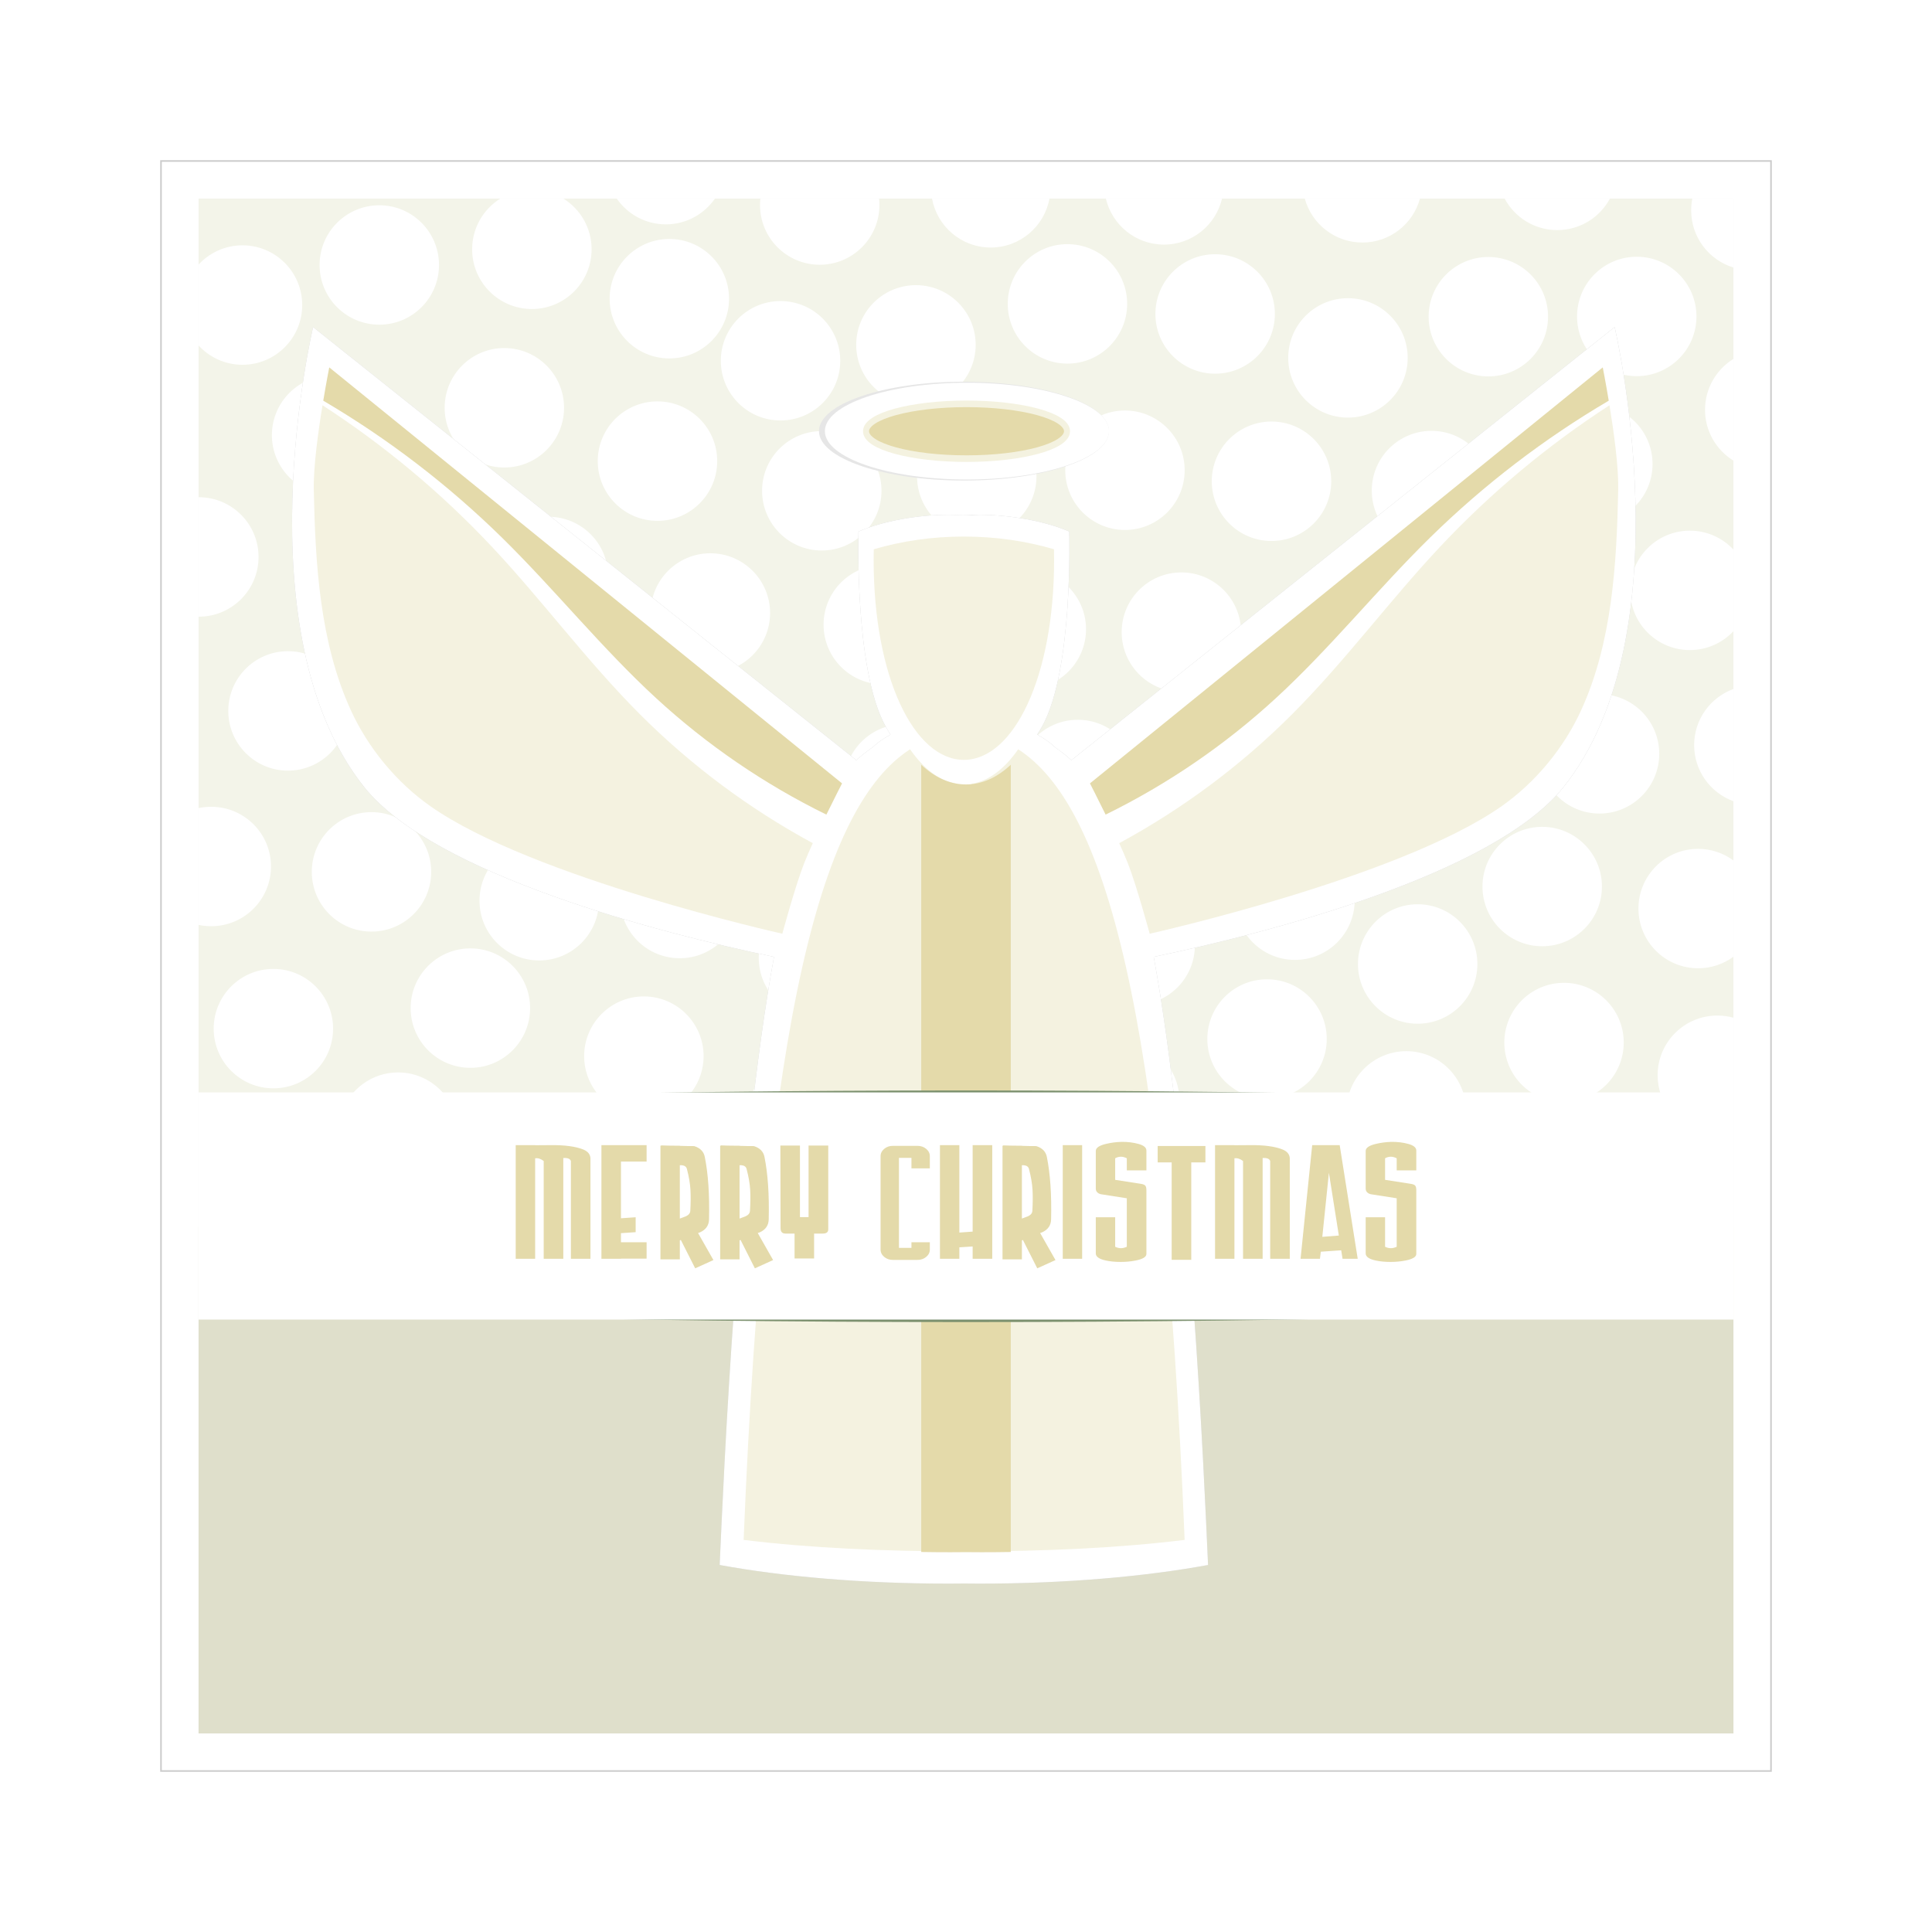 <svg:svg xmlns:dc="http://purl.org/dc/elements/1.1/" xmlns:ns1="http://sodipodi.sourceforge.net/DTD/sodipodi-0.dtd" xmlns:ns2="http://www.inkscape.org/namespaces/inkscape" xmlns:ns4="http://creativecommons.org/ns#" xmlns:rdf="http://www.w3.org/1999/02/22-rdf-syntax-ns#" xmlns:svg="http://www.w3.org/2000/svg" height="1198.801" id="svg2" version="1.1" viewBox="-74.401 -74.401 1198.801 1198.801" width="1198.801" ns1:docname="Simple Xmas Cards 3.svg" ns2:version="0.48.4 r9939">
  <svg:defs id="defs4">
    <svg:filter color-interpolation-filters="sRGB" id="filter3784" ns2:collect="always">
      <svg:feGaussianBlur id="feGaussianBlur3786" stdDeviation="1.61" ns2:collect="always" />
    </svg:filter>
    <svg:filter color-interpolation-filters="sRGB" id="filter3876" ns2:collect="always">
      <svg:feGaussianBlur id="feGaussianBlur3878" stdDeviation="2.582" ns2:collect="always" />
    </svg:filter>
    <svg:filter color-interpolation-filters="sRGB" id="filter3950" ns2:collect="always">
      <svg:feGaussianBlur id="feGaussianBlur3952" stdDeviation="3.241" ns2:collect="always" />
    </svg:filter>
    <svg:filter color-interpolation-filters="sRGB" height="1.757" id="filter4195" width="1.018" x="-0.009" y="-0.378" ns2:collect="always">
      <svg:feGaussianBlur id="feGaussianBlur4197" stdDeviation="2.543" ns2:collect="always" />
    </svg:filter>
    <svg:filter color-interpolation-filters="sRGB" height="1.757" id="filter4199" width="1.018" x="-0.009" y="-0.378" ns2:collect="always">
      <svg:feGaussianBlur id="feGaussianBlur4201" stdDeviation="2.543" ns2:collect="always" />
    </svg:filter>
    <svg:filter id="filter4775" ns2:collect="always">
      <svg:feGaussianBlur id="feGaussianBlur4777" stdDeviation="3.389" ns2:collect="always" />
    </svg:filter>
    <svg:filter id="filter5151" ns2:collect="always">
      <svg:feGaussianBlur id="feGaussianBlur5153" stdDeviation="3.935" ns2:collect="always" />
    </svg:filter>
    <svg:filter id="filter5212" ns2:collect="always">
      <svg:feGaussianBlur id="feGaussianBlur5214" stdDeviation="2.968" ns2:collect="always" />
    </svg:filter>
    <svg:filter id="filter5502" ns2:collect="always">
      <svg:feGaussianBlur id="feGaussianBlur5504" stdDeviation="3.054" ns2:collect="always" />
    </svg:filter>
    <svg:filter id="filter5712" ns2:collect="always">
      <svg:feGaussianBlur id="feGaussianBlur5714" stdDeviation="2.788" ns2:collect="always" />
    </svg:filter>
    <svg:filter id="filter5906" ns2:collect="always">
      <svg:feGaussianBlur id="feGaussianBlur5908" stdDeviation="3.683" ns2:collect="always" />
    </svg:filter>
    <svg:filter id="filter5949" ns2:collect="always">
      <svg:feGaussianBlur id="feGaussianBlur5951" stdDeviation="1.111" ns2:collect="always" />
    </svg:filter>
    <svg:filter id="filter6319" ns2:collect="always">
      <svg:feGaussianBlur id="feGaussianBlur6321" stdDeviation="3.227" ns2:collect="always" />
    </svg:filter>
    <svg:filter id="filter6932" ns2:collect="always">
      <svg:feGaussianBlur id="feGaussianBlur6934" stdDeviation="2.952" ns2:collect="always" />
    </svg:filter>
    <svg:filter id="filter7008" ns2:collect="always">
      <svg:feGaussianBlur id="feGaussianBlur7010" stdDeviation="1.193" ns2:collect="always" />
    </svg:filter>
  </svg:defs>
  <ns1:namedview bordercolor="#666666" borderopacity="1.0" id="base" pagecolor="#ffffff" showgrid="false" showguides="true" ns2:current-layer="layer1" ns2:cx="1441.8228" ns2:cy="501.91577" ns2:document-units="px" ns2:guide-bbox="true" ns2:pageopacity="0.0" ns2:pageshadow="2" ns2:showpageshadow="false" ns2:window-height="1017" ns2:window-maximized="1" ns2:window-width="1920" ns2:window-x="-8" ns2:window-y="-8" ns2:zoom="0.21142616" />
  <svg:g id="layer1" transform="translate(0,-2.362)" ns2:groupmode="layer" ns2:label="Layer 1">
    <svg:g id="g4333" transform="translate(-2153.708,-9.94e-5)">
      <svg:path d="m 2179.207,27.862 999.001,0 0,999.001 -999.001,0 z" id="path4335" style="fill:#ffffff;fill-opacity:1;stroke:#cccccc;stroke-width:0.999" ns2:connector-curvature="0" />
      <svg:path d="m 2202.517,51.172 952.381,0 0,952.381 -952.381,0 z" id="path4337" style="fill:#f3f4e9;fill-opacity:1;stroke:none" ns2:connector-curvature="0" />
      <svg:path d="m 2202.517,688.846 952.381,0 0,314.707 -952.381,0 z" id="path4339" style="fill:#dfdfcb;fill-opacity:1;stroke:none" ns2:connector-curvature="0" />
      <svg:path d="m 2389.77,51.175 c -10.502,6.541 -17.5,18.185 -17.5,31.469 0,20.464 16.598,37.062 37.062,37.062 20.464,0 37.062,-16.598 37.062,-37.062 0,-13.284 -6.997,-24.928 -17.5,-31.469 l -39.125,0 z m 72.219,0 c 6.688,9.66 17.83,16 30.469,16 12.639,0 23.781,-6.34 30.469,-16 l -60.938,0 z m 89.125,0 c -0.142,1.317 -0.219,2.645 -0.219,4 0,20.464 16.567,37.062 37.031,37.062 20.464,0 37.062,-16.598 37.062,-37.062 0,-1.355 -0.077,-2.683 -0.219,-4 l -73.656,0 z m 106.5,0 c 3.148,17.273 18.256,30.375 36.438,30.375 18.183,0 33.291,-13.101 36.437,-30.375 l -72.875,0 z m 107.875,0 c 3.846,16.361 18.528,28.562 36.063,28.562 17.535,0 32.185,-12.201 36.031,-28.562 l -72.094,0 z m 123.438,0 c 4.287,15.724 18.667,27.281 35.75,27.281 17.083,0 31.432,-11.557 35.719,-27.281 l -71.469,0 z m 124,0 c 6.244,11.651 18.513,19.562 32.656,19.562 14.144,0 26.444,-7.911 32.688,-19.562 l -65.344,0 z m 116.469,0 c -0.476,2.37 -0.719,4.834 -0.719,7.344 0,16.693 11.043,30.802 26.219,35.438 l 0,-42.781 -25.5,0 z m -814.719,4.156 c -20.465,0 -37.063,16.598 -37.063,37.062 0,20.464 16.598,37.031 37.063,37.031 20.464,0 37.031,-16.567 37.031,-37.031 0,-20.464 -16.567,-37.062 -37.031,-37.062 z m 179.969,20.906 c -20.464,0 -37.062,16.598 -37.062,37.062 0,20.464 16.598,37.062 37.062,37.062 20.464,0 37.031,-16.598 37.031,-37.062 0,-20.464 -16.567,-37.062 -37.031,-37.062 z m 247,3.219 c -20.465,0 -37.031,16.598 -37.031,37.062 0,20.464 16.567,37.062 37.031,37.062 20.464,0 37.062,-16.598 37.062,-37.062 0,-20.464 -16.598,-37.062 -37.062,-37.062 z m -511.875,0.719 c -10.781,0 -20.479,4.619 -27.25,11.969 l 0,50.187 c 6.771,7.35 16.469,11.969 27.25,11.969 20.464,0 37.062,-16.598 37.062,-37.062 0,-20.464 -16.598,-37.062 -37.062,-37.062 z m 603.531,5.531 c -20.465,0 -37.063,16.598 -37.063,37.062 0,20.464 16.598,37.062 37.063,37.062 20.464,0 37.062,-16.598 37.062,-37.062 0,-20.464 -16.598,-37.062 -37.062,-37.062 z m 261.594,1.562 c -20.464,0 -37.031,16.598 -37.031,37.062 0,20.464 16.567,37.031 37.031,37.031 20.464,0 37.062,-16.567 37.062,-37.031 0,-20.464 -16.598,-37.062 -37.062,-37.062 z m -92.062,0.156 c -20.464,0 -37.062,16.567 -37.062,37.031 0,20.464 16.598,37.062 37.062,37.062 20.464,0 37.031,-16.598 37.031,-37.062 0,-20.464 -16.567,-37.031 -37.031,-37.031 z m -355.188,17.469 c -20.464,0 -37.062,16.567 -37.062,37.031 0,20.464 16.598,37.062 37.062,37.062 20.464,0 37.062,-16.598 37.062,-37.062 0,-20.464 -16.598,-37.031 -37.062,-37.031 z m 268.062,8.094 c -20.464,0 -37.062,16.567 -37.062,37.031 0,20.464 16.598,37.062 37.062,37.062 20.464,0 37.062,-16.598 37.062,-37.062 0,-20.464 -16.598,-37.031 -37.062,-37.031 z m -352.094,1.781 c -20.464,0 -37.031,16.598 -37.031,37.062 0,20.464 16.567,37.031 37.031,37.031 20.465,0 37.063,-16.567 37.063,-37.031 0,-20.464 -16.598,-37.062 -37.063,-37.062 z m -171.375,29.156 c -20.464,0 -37.031,16.598 -37.031,37.062 0,20.464 16.567,37.062 37.031,37.062 20.465,1e-5 37.063,-16.598 37.063,-37.062 0,-20.464 -16.598,-37.062 -37.063,-37.062 z m 762.656,6.75 c -10.574,6.526 -17.625,18.224 -17.625,31.562 0,13.338 7.051,25.006 17.625,31.531 l 0,-63.094 z m -869.812,10.219 c -20.464,0 -37.062,16.598 -37.062,37.062 0,20.464 16.598,37.031 37.062,37.031 20.464,1e-5 37.062,-16.567 37.062,-37.031 0,-20.464 -16.598,-37.062 -37.062,-37.062 z m 202.188,16.125 c -20.464,0 -37.062,16.598 -37.062,37.062 0,20.464 16.598,37.062 37.062,37.062 20.464,0 37.062,-16.598 37.062,-37.062 0,-20.464 -16.598,-37.062 -37.062,-37.062 z m 580.375,1.812 c -20.464,0 -37.062,16.598 -37.062,37.062 0,20.464 16.598,37.062 37.062,37.062 20.464,0 37.062,-16.598 37.062,-37.062 0,-20.464 -16.598,-37.062 -37.062,-37.062 z m -290.312,3.844 c -20.464,0 -37.031,16.598 -37.031,37.062 0,20.464 16.567,37.062 37.031,37.062 20.464,0 37.062,-16.598 37.062,-37.062 0,-20.464 -16.598,-37.062 -37.062,-37.062 z m -91.969,3.812 c -20.464,0 -37.031,16.598 -37.031,37.062 0,20.464 16.567,37.062 37.031,37.062 20.465,0 37.063,-16.598 37.063,-37.062 0,-20.464 -16.598,-37.062 -37.063,-37.062 z m 182.906,3.031 c -20.464,0 -37.062,16.598 -37.062,37.062 0,20.464 16.598,37.062 37.062,37.062 20.464,0 37.062,-16.598 37.062,-37.062 0,-20.464 -16.598,-37.062 -37.062,-37.062 z m 99.281,5.781 c -20.465,0 -37.063,16.598 -37.063,37.062 0,20.464 16.598,37.031 37.063,37.031 20.464,0 37.062,-16.567 37.062,-37.031 0,-20.464 -16.598,-37.062 -37.062,-37.062 z m -378.344,0.156 c -20.464,0 -37.031,16.567 -37.031,37.031 0,20.464 16.567,37.062 37.031,37.062 20.464,0 37.062,-16.598 37.062,-37.062 0,-20.464 -16.598,-37.031 -37.062,-37.031 z m -386.688,41.031 0,74.125 c 0.05,2.1e-4 0.106,0 0.156,0 20.464,0 37.062,-16.598 37.062,-37.062 0,-20.464 -16.598,-37.062 -37.062,-37.062 -0.05,0 -0.106,-2.1e-4 -0.156,0 z m 117.875,7.75 c -20.464,0 -37.031,16.567 -37.031,37.031 0,20.464 16.567,37.062 37.031,37.062 20.464,0 37.062,-16.598 37.062,-37.062 0,-20.464 -16.598,-37.031 -37.062,-37.031 z m 99.219,4.375 c -20.464,0 -37.062,16.567 -37.062,37.031 0,20.464 16.598,37.062 37.062,37.062 20.465,0 37.031,-16.598 37.031,-37.062 0,-20.464 -16.567,-37.031 -37.031,-37.031 z m 708.25,8.625 c -20.464,0 -37.031,16.598 -37.031,37.062 0,20.464 16.567,37.031 37.031,37.031 10.661,0 20.271,-4.512 27.031,-11.719 l 0,-50.656 c -6.76,-7.207 -16.37,-11.719 -27.031,-11.719 z m -607.781,14.031 c -20.464,0 -37.062,16.598 -37.062,37.062 0,20.464 16.598,37.062 37.062,37.062 20.464,0 37.062,-16.598 37.062,-37.062 0,-20.464 -16.598,-37.062 -37.062,-37.062 z m 107.281,7.25 c -20.464,0 -37.031,16.598 -37.031,37.062 0,20.464 16.567,37.031 37.031,37.031 20.465,0 37.063,-16.567 37.063,-37.031 0,-20.464 -16.598,-37.062 -37.063,-37.062 z m 88.75,2.812 c -20.464,0 -37.031,16.598 -37.031,37.062 0,20.464 16.567,37.062 37.031,37.062 20.465,0 37.063,-16.598 37.063,-37.062 0,-20.464 -16.598,-37.062 -37.063,-37.062 z m 300.25,0.281 c -20.465,0 -37.062,16.598 -37.062,37.062 0,20.464 16.598,37.031 37.062,37.031 20.464,0 37.063,-16.567 37.063,-37.031 0,-20.464 -16.598,-37.062 -37.063,-37.062 z m -204.031,1.531 c -20.464,0 -37.031,16.598 -37.031,37.062 0,20.464 16.567,37.062 37.031,37.062 20.464,0 37.062,-16.598 37.062,-37.062 0,-20.464 -16.598,-37.062 -37.062,-37.062 z m 100.188,8.625 c -20.464,0 -37.062,16.567 -37.062,37.031 0,20.464 16.598,37.094 37.062,37.094 20.464,0 37.062,-16.629 37.062,-37.094 0,-20.464 -16.598,-37.031 -37.062,-37.031 z m -654.531,40.25 c -20.464,0 -37.031,16.598 -37.031,37.062 0,20.464 16.567,37.062 37.031,37.062 20.465,0 37.063,-16.598 37.063,-37.062 0,-20.464 -16.598,-37.062 -37.063,-37.062 z m 101.25,14.281 c -20.464,0 -37.031,16.598 -37.031,37.062 0,20.464 16.567,37.062 37.031,37.062 20.465,0 37.063,-16.598 37.063,-37.062 0,-20.464 -16.598,-37.062 -37.063,-37.062 z m 99.094,5.188 c -20.464,0 -37.062,16.598 -37.062,37.062 0,20.464 16.598,37.062 37.062,37.062 20.464,0 37.031,-16.598 37.031,-37.062 0,-20.464 -16.567,-37.062 -37.031,-37.062 z m 696.562,4 c -14.22,5.178 -24.375,18.802 -24.375,34.812 0,16.011 10.155,29.635 24.375,34.812 l 0,-69.625 z m -83.094,3.188 c -20.465,0 -37.063,16.567 -37.063,37.031 0,20.464 16.598,37.062 37.063,37.062 20.464,0 37.062,-16.598 37.062,-37.062 0,-20.464 -16.598,-37.031 -37.062,-37.031 z m -231,12.75 c -20.465,0 -37.063,16.598 -37.063,37.062 0,20.464 16.598,37.062 37.063,37.062 20.464,0 37.062,-16.598 37.062,-37.062 0,-20.464 -16.598,-37.062 -37.062,-37.062 z m -285.438,1.531 c -20.464,0 -37.031,16.567 -37.031,37.031 0,20.464 16.567,37.062 37.031,37.062 20.465,0 37.063,-16.598 37.063,-37.062 0,-20.464 -16.598,-37.031 -37.063,-37.031 z m 192.719,1.625 c -20.464,0 -37.062,16.598 -37.062,37.062 0,20.464 16.598,37.062 37.062,37.062 20.464,0 37.062,-16.598 37.062,-37.062 0,-20.464 -16.598,-37.062 -37.062,-37.062 z m -107.938,2.688 c -20.464,0 -37.062,16.598 -37.062,37.062 0,20.464 16.598,37.031 37.062,37.031 20.464,0 37.094,-16.567 37.094,-37.031 0,-20.464 -16.629,-37.062 -37.094,-37.062 z m 315.719,4.781 c -20.464,0 -37.062,16.598 -37.062,37.062 0,20.464 16.598,37.062 37.062,37.062 20.465,0 37.031,-16.598 37.031,-37.062 0,-20.464 -16.567,-37.062 -37.031,-37.062 z m -745.469,46.531 c -2.707,0 -5.333,0.262 -7.875,0.812 l 0,72.469 c 2.542,0.551 5.168,0.812 7.875,0.812 20.464,0 37.062,-16.598 37.062,-37.062 0,-20.464 -16.598,-37.031 -37.062,-37.031 z m 99.406,3.312 c -20.465,0 -37.031,16.598 -37.031,37.062 0,20.464 16.567,37.062 37.031,37.062 20.464,0 37.062,-16.598 37.062,-37.062 0,-20.464 -16.598,-37.062 -37.062,-37.062 z m 726.437,9.125 c -20.464,0 -37.062,16.598 -37.062,37.062 0,20.464 16.598,37.031 37.062,37.031 20.465,0 37.063,-16.567 37.063,-37.031 0,-20.464 -16.598,-37.062 -37.063,-37.062 z m -535.156,7.438 c -20.464,0 -37.031,16.598 -37.031,37.062 0,20.464 16.567,37.031 37.031,37.031 20.464,0 37.062,-16.567 37.062,-37.031 0,-20.464 -16.598,-37.062 -37.062,-37.062 z m 381.781,1 c -20.464,0 -37.062,16.598 -37.062,37.062 0,20.464 16.598,37.062 37.062,37.062 20.465,0 37.031,-16.598 37.031,-37.062 0,-20.464 -16.567,-37.062 -37.031,-37.062 z m -468.969,0.375 c -20.464,0 -37.062,16.567 -37.062,37.031 0,20.464 16.598,37.062 37.062,37.062 20.464,0 37.062,-16.598 37.062,-37.062 0,-20.464 -16.598,-37.031 -37.062,-37.031 z m 719.094,4.844 c -20.464,0 -37.031,16.598 -37.031,37.062 0,20.464 16.567,37.031 37.031,37.031 8.198,0 15.77,-2.649 21.906,-7.156 l 0,-59.75 c -6.137,-4.507 -13.709,-7.188 -21.906,-7.188 z m -445.719,0.062 c -20.464,0 -37.031,16.598 -37.031,37.062 0,20.464 16.567,37.031 37.031,37.031 20.464,0 37.062,-16.567 37.062,-37.031 0,-20.464 -16.598,-37.062 -37.062,-37.062 z m 96.406,22.719 c -20.465,0 -37.063,16.567 -37.063,37.031 0,20.464 16.598,37.062 37.063,37.062 20.464,0 37.062,-16.598 37.062,-37.062 0,-20.464 -16.598,-37.031 -37.062,-37.031 z m -196.5,7.812 c -20.465,0 -37.063,16.598 -37.063,37.062 0,20.464 16.598,37.031 37.063,37.031 20.464,0 37.031,-16.567 37.031,-37.031 0,-20.464 -16.567,-37.062 -37.031,-37.062 z m 371.812,3.781 c -20.464,0 -37.062,16.629 -37.062,37.094 0,20.464 16.598,37.031 37.062,37.031 20.465,0 37.031,-16.567 37.031,-37.031 0,-20.464 -16.567,-37.094 -37.031,-37.094 z m -587.812,27.375 c -20.465,0 -37.063,16.598 -37.063,37.062 0,20.464 16.598,37.062 37.063,37.062 20.464,0 37.062,-16.598 37.062,-37.062 0,-20.464 -16.598,-37.062 -37.062,-37.062 z m -122.219,12.75 c -20.464,0 -37.062,16.598 -37.062,37.062 0,20.464 16.598,37.031 37.062,37.031 20.464,0 37.031,-16.567 37.031,-37.031 0,-20.464 -16.567,-37.062 -37.031,-37.062 z m 616.531,6.438 c -20.464,0 -37.031,16.567 -37.031,37.031 0,20.464 16.567,37.094 37.031,37.094 20.465,0 37.063,-16.629 37.063,-37.094 0,-20.464 -16.598,-37.031 -37.063,-37.031 z m 184.281,2.188 c -20.464,0 -37.031,16.598 -37.031,37.062 0,20.464 16.567,37.031 37.031,37.031 20.464,0 37.062,-16.567 37.062,-37.031 0,-20.464 -16.598,-37.062 -37.062,-37.062 z m -364.406,6.281 c -20.464,0 -37.031,16.598 -37.031,37.062 0,20.464 16.567,37.031 37.031,37.031 20.465,0 37.063,-16.567 37.063,-37.031 0,-20.464 -16.598,-37.062 -37.063,-37.062 z m -206.531,2.156 c -20.464,0 -37.062,16.598 -37.062,37.062 0,16.406 10.695,30.314 25.469,35.188 l 23.188,0 c 14.774,-4.874 25.469,-18.781 25.469,-35.188 0,-20.464 -16.598,-37.062 -37.062,-37.062 z m 666.062,11.875 c -20.464,0 -37.031,16.567 -37.031,37.031 0,8.846 3.077,16.973 8.25,23.344 l 38.781,0 0,-59.031 c -3.183,-0.891 -6.532,-1.344 -10,-1.344 z m -370.781,15.688 c -20.464,0 -37.094,16.598 -37.094,37.062 0,2.611 0.267,5.167 0.781,7.625 l 72.562,0 c 0.514,-2.458 0.781,-5.014 0.781,-7.625 0,-20.464 -16.567,-37.062 -37.031,-37.062 z m -192.156,5.75 c -20.464,0 -37.062,16.598 -37.062,37.062 0,0.63 0.032,1.253 0.062,1.875 l 74,0 c 0.031,-0.622 0.062,-1.245 0.062,-1.875 0,-20.464 -16.598,-37.062 -37.062,-37.062 z m 370,0.656 c -20.464,0 -37.094,16.598 -37.094,37.062 0,0.41 0.018,0.812 0.031,1.219 l 74.094,0 c 0.013,-0.406 0.031,-0.809 0.031,-1.219 0,-20.464 -16.598,-37.062 -37.062,-37.062 z m -625.625,13.188 c -16.275,0 -30.084,10.505 -35.062,25.094 l 70.125,0 c -4.978,-14.589 -18.788,-25.094 -35.062,-25.094 z" id="path4341" style="fill:#ffffff;fill-opacity:1;fill-rule:nonzero;stroke:none" ns2:connector-curvature="0" />
      <svg:g id="g4343">
        <svg:g id="g4345" transform="translate(10.114,0)">
          <svg:g id="g4347" transform="matrix(1.149,0,0,1.043,-398.943,-48.328)">
            <svg:path d="m 2317.16,171.862 c 0,0 -39.122,181.965 27.825,273.969 37.975,51.74 158.142,86.238 221.08,100.688 -19.988,119.991 -27.193,309.238 -29.342,361.781 33.997,6.884 76.909,11.094 123.557,11.094 2.784,0 5.558,-0.033 8.314,-0.062 2.756,0.03 5.53,0.062 8.314,0.062 46.648,0 89.561,-4.21 123.557,-11.094 -2.148,-52.544 -9.354,-241.79 -29.342,-361.781 62.938,-14.449 183.104,-48.947 221.08,-100.688 66.947,-92.004 27.825,-273.969 27.825,-273.969 l -293.357,257.656 c -2.827,-2.801 -5.746,-5.357 -8.739,-7.625 -2.75,-2.852 -6.03,-5.42 -9.74,-7.594 0.968,-1.668 1.898,-3.344 2.731,-5 16.851,-33.518 14.565,-115.812 14.565,-115.812 -12.979,-6.208 -32.1,-9.969 -48.519,-9.969 -2.727,0 -5.538,0.111 -8.375,0.312 -2.837,-0.201 -5.648,-0.312 -8.375,-0.312 -16.419,0 -35.54,3.761 -48.519,9.969 0,0 -2.286,82.295 14.565,115.812 0.833,1.656 1.763,3.332 2.731,5 -3.71,2.174 -6.99,4.742 -9.74,7.594 -2.993,2.268 -5.912,4.824 -8.739,7.625 L 2317.16,171.862 z" id="path4349" style="fill:#cccccc;fill-opacity:1;filter:url(#filter5906)" ns2:connector-curvature="0" />
            <svg:path d="m 2317.16,171.862 c 0,0 -39.122,181.965 27.825,273.969 37.975,51.74 158.142,86.238 221.08,100.688 -19.988,119.991 -27.193,309.238 -29.342,361.781 33.997,6.884 76.909,11.094 123.557,11.094 2.784,0 5.558,-0.033 8.314,-0.062 2.756,0.03 5.53,0.062 8.314,0.062 46.648,0 89.561,-4.21 123.557,-11.094 -2.148,-52.544 -9.354,-241.79 -29.342,-361.781 62.938,-14.449 183.104,-48.947 221.08,-100.688 66.947,-92.004 27.825,-273.969 27.825,-273.969 l -293.357,257.656 c -2.827,-2.801 -5.746,-5.357 -8.739,-7.625 -2.75,-2.852 -6.03,-5.42 -9.74,-7.594 0.968,-1.668 1.898,-3.344 2.731,-5 16.851,-33.518 14.565,-115.812 14.565,-115.812 -12.979,-6.208 -32.1,-9.969 -48.519,-9.969 -5.767,0.417 -11.351,0.008 -16.749,0 -16.419,0 -35.54,3.761 -48.519,9.969 0,0 -2.286,82.295 14.565,115.812 0.833,1.656 1.763,3.332 2.731,5 -3.71,2.174 -6.99,4.742 -9.74,7.594 -2.993,2.268 -5.912,4.824 -8.739,7.625 z" id="path4351" style="fill:#ffffff;fill-opacity:1" ns1:nodetypes="ccccscscccccccsccccccccc" ns2:connector-curvature="0" />
            <svg:path d="m 2668.593,296.474 c -17.273,0 -33.719,2.7 -48.666,7.562 -0.042,2.137 -0.059,4.279 -0.059,6.443 0,69.558 21.816,118.842 48.725,118.842 26.91,0 48.725,-49.284 48.725,-118.842 0,-2.164 -0.018,-4.306 -0.059,-6.443 -14.947,-4.862 -31.394,-7.562 -48.666,-7.562 z" id="path4353" style="fill:#f4f2e0;fill-opacity:1;fill-rule:nonzero;stroke:none" ns1:nodetypes="scssscss" ns2:connector-curvature="0" />
            <svg:path d="m 2635.031,390.406 c -53.806,34.786 -89.886,160.759 -103.312,490.469 42.529,5.184 86.852,6.967 132.406,7.142 l 0,-476.174 c -10.642,-1.649 -20.546,-9.145 -29.094,-21.438 z m 67.125,0 c -8.547,12.293 -18.452,19.788 -29.094,21.438 l 0,476.174 c 45.554,-0.175 89.877,-1.958 132.406,-7.142 -13.426,-329.709 -49.507,-455.682 -103.313,-490.469 z" id="path4355" style="fill:#f4f2e0;fill-opacity:1;fill-rule:nonzero;stroke:none" transform="matrix(0.87,0,0,0.959,347.059,48.623)" ns1:nodetypes="cccccccccc" ns2:connector-curvature="0" />
          </svg:g>
          <svg:g id="g4357" transform="translate(-0.947,0)">
            <svg:path d="m 2766.662,203.389 c 0,13.057 -42.624,23.641 -95.204,23.641 -52.58,0 -95.204,-10.585 -95.204,-23.641 0,-13.057 42.624,-23.641 95.204,-23.641 52.58,0 95.204,10.585 95.204,23.641 z" id="path4359" style="fill:#e6e6e6;fill-opacity:1;fill-rule:nonzero;stroke:none;filter:url(#filter5949)" transform="matrix(0.945,0,0,1.297,143.749,-68.328)" ns2:connector-curvature="0" />
            <svg:path d="m 2766.662,203.389 c 0,13.057 -42.624,23.641 -95.204,23.641 -52.58,0 -95.204,-10.585 -95.204,-23.641 0,-13.057 42.624,-23.641 95.204,-23.641 52.58,0 95.204,10.585 95.204,23.641 z" id="path4361" style="fill:#ffffff;fill-opacity:1;fill-rule:nonzero;stroke:none" transform="matrix(0.926,0,0,1.27,196.37,-62.831)" ns2:connector-curvature="0" />
            <svg:path d="m 2766.662,203.389 c 0,13.057 -42.624,23.641 -95.204,23.641 -52.58,0 -95.204,-10.585 -95.204,-23.641 0,-13.057 42.624,-23.641 95.204,-23.641 52.58,0 95.204,10.585 95.204,23.641 z" id="path4363" style="fill:#e4daaa;fill-opacity:1;fill-rule:nonzero;stroke:#f4f2e0;stroke-width:5.684;stroke-miterlimit:4;stroke-opacity:1;stroke-dasharray:none" transform="matrix(0.655,0,0,0.719,920.059,49.308)" ns2:connector-curvature="0" />
          </svg:g>
          <svg:g id="g4365" transform="translate(-0.538,0)">
            <svg:g id="g4367">
              <svg:path d="m 2274.031,155.925 c 0,0 -1.734,8.766 -3.719,20.656 40.055,23.559 77.338,52.077 110.688,84.781 16.599,16.283 32.137,33.51 47.719,50.5 15.579,16.976 31.227,33.745 47.937,49.125 31.649,29.151 67.441,53.616 105.844,72.438 5.257,-10.711 9.719,-19.375 9.719,-19.375 l -318.188,-258.125 z" id="path4369" style="fill:#e4daaa;fill-opacity:1;stroke:none" ns2:connector-curvature="0" />
              <svg:path d="m 2269.844,179.425 c -2.716,16.655 -5.699,38.344 -5.406,52.531 0.954,46.209 3.77,94.69 23,136.719 10.699,23.384 28.193,44.631 49.219,59.438 63.349,44.61 218.5,79.219 218.5,79.219 0,0 7.939,-29.312 13.438,-43.438 1.433,-3.683 3.354,-8.108 5.469,-12.75 -39.464,-21.352 -75.693,-48.381 -107.219,-79.938 -16.553,-16.581 -31.703,-34.247 -46.594,-51.906 -14.904,-17.664 -29.601,-35.357 -45.281,-52.062 -31.241,-33.295 -66.616,-62.849 -105.125,-87.812 z" id="path4371" style="fill:#f4f2e0;fill-opacity:1;stroke:none" ns2:connector-curvature="0" />
            </svg:g>
            <svg:g id="g4373" transform="matrix(-1,0,0,1,5338.263,0)">
              <svg:path d="m 2274.031,155.925 c 0,0 -1.734,8.766 -3.719,20.656 40.055,23.559 77.338,52.077 110.688,84.781 16.599,16.283 32.137,33.51 47.719,50.5 15.579,16.976 31.227,33.745 47.937,49.125 31.649,29.151 67.441,53.616 105.844,72.438 5.257,-10.711 9.719,-19.375 9.719,-19.375 l -318.188,-258.125 z" id="path4375" style="fill:#e4daaa;fill-opacity:1;stroke:none" ns2:connector-curvature="0" />
              <svg:path d="m 2269.844,179.425 c -2.716,16.655 -5.699,38.344 -5.406,52.531 0.954,46.209 3.77,94.69 23,136.719 10.699,23.384 28.193,44.631 49.219,59.438 63.349,44.61 218.5,79.219 218.5,79.219 0,0 7.939,-29.312 13.438,-43.438 1.433,-3.683 3.354,-8.108 5.469,-12.75 -39.464,-21.352 -75.693,-48.381 -107.219,-79.938 -16.553,-16.581 -31.703,-34.247 -46.594,-51.906 -14.904,-17.664 -29.601,-35.357 -45.281,-52.062 -31.241,-33.295 -66.616,-62.849 -105.125,-87.812 z" id="path4377" style="fill:#f4f2e0;fill-opacity:1;stroke:none" ns2:connector-curvature="0" />
            </svg:g>
          </svg:g>
        </svg:g>
        <svg:path d="m 2650.927,402.487 0,488.475 c 6.019,0.113 12.078,0.156 18.219,0.156 3.2,0 6.395,-0.032 9.563,-0.062 3.167,0.031 6.363,0.062 9.562,0.062 6.141,0 12.2,-0.043 18.219,-0.156 l 0,-488.475 c -8.495,7.933 -17.887,12.219 -27.781,12.219 -9.895,0 -19.287,-4.286 -27.781,-12.219 z" id="path4379" style="fill:#e4daaa;fill-opacity:1;fill-rule:nonzero;stroke:none" ns1:nodetypes="ccscsccsc" ns2:connector-curvature="0" />
      </svg:g>
      <svg:g id="g4381" transform="translate(2153.708,0)">
        <svg:g id="g4383" transform="matrix(1.27,0,0,1.073,52.559,-29.311)">
          <svg:g id="g4385" transform="matrix(1.022,0,0,0.893,-8.034,99.486)">
            <svg:path d="m 368.562,546.938 c -159.947,0 -294.717,6.816 -336.375,16.125 l 672.75,0 c -41.658,-9.309 -176.428,-16.125 -336.375,-16.125 z" id="path4387" style="fill:#7c916f;fill-opacity:1;fill-rule:nonzero;stroke:none;filter:url(#filter4199)" transform="matrix(1.056,0,0,0.805,-17.331,109.865)" ns2:connector-curvature="0" />
            <svg:path d="m 368.562,546.938 c -159.947,0 -294.717,6.816 -336.375,16.125 l 672.75,0 c -41.658,-9.309 -176.428,-16.125 -336.375,-16.125 z" id="path4389" style="fill:#7c916f;fill-opacity:1;fill-rule:nonzero;stroke:none;filter:url(#filter4195)" transform="matrix(1.056,0,0,-0.805,-17.331,1140.42)" ns2:connector-curvature="0" />
          </svg:g>
          <svg:path d="m -2.953,591.902 750,0 0,131.362 -750,0 z" id="path4391" style="fill:#ffffff;fill-opacity:1;stroke:none" ns2:connector-curvature="0" />
        </svg:g>
        <svg:path d="m 621.344,636.487 c -3.279,0.117 -6.382,0.515 -9.312,1.219 -4.326,0.997 -6.5,2.471 -6.5,4.406 l 0,23.312 c 0,1.759 1.008,2.945 3.031,3.531 l 16.219,2.531 0,30.094 c -1.256,0.586 -2.47,0.875 -3.656,0.875 -1.186,1e-5 -2.376,-0.289 -3.562,-0.875 l 0,-18.312 -12.031,0 0,22.438 c 0,2.052 2.095,3.527 6.281,4.406 2.651,0.586 5.73,0.875 9.219,0.875 3.21,2e-5 6.288,-0.289 9.219,-0.875 4.466,-0.88 6.687,-2.245 6.688,-4.062 l 0,-39.562 c -4e-5,-1.29 -0.206,-2.224 -0.625,-2.781 -0.419,-0.557 -1.379,-0.953 -2.844,-1.188 l -15.906,-2.469 0,-13.375 c 1.116,-0.645 2.307,-0.969 3.562,-0.969 1.186,9e-5 2.4,0.324 3.656,0.969 l 0,7.5 12.156,0 0,-12.312 c -4e-5,-1.818 -1.627,-3.185 -4.906,-4.094 -3.279,-0.909 -6.85,-1.34 -10.688,-1.281 z m 167.469,0 c -3.279,0.117 -6.382,0.515 -9.312,1.219 -4.326,0.997 -6.5,2.471 -6.5,4.406 l 0,23.312 c 0,1.759 1.008,2.945 3.031,3.531 l 16.219,2.531 0,30.094 c -1.256,0.586 -2.47,0.875 -3.656,0.875 -1.186,1e-5 -2.376,-0.289 -3.562,-0.875 l 0,-18.312 -12.031,0 0,22.438 c 0,2.052 2.095,3.527 6.281,4.406 2.651,0.586 5.73,0.875 9.219,0.875 3.21,2e-5 6.257,-0.289 9.188,-0.875 4.466,-0.88 6.719,-2.245 6.719,-4.062 l 0,-39.562 c -3e-5,-1.29 -0.206,-2.224 -0.625,-2.781 -0.419,-0.557 -1.379,-0.953 -2.844,-1.188 l -15.906,-2.469 0,-13.375 c 1.116,-0.645 2.307,-0.969 3.562,-0.969 1.186,9e-5 2.4,0.324 3.656,0.969 l 0,7.5 12.156,0 0,-12.312 c -3e-5,-1.818 -1.658,-3.185 -4.938,-4.094 -3.279,-0.909 -6.819,-1.34 -10.656,-1.281 z m -543.219,2.031 0,70.531 12.062,0 0,-62.375 c 1.814,-0.234 3.568,0.339 5.312,1.688 l 0,60.688 12.156,0 0,-62.531 c 2.651,-0.176 4.23,0.437 4.719,1.844 l 0,60.688 12.125,0 0,-53.219 c -5e-5,-1.524 -5e-5,-3.795 0,-6.844 -5e-5,3.049 -5e-5,2.257 0,-2.375 -0.14,-2.345 -1.536,-4.108 -4.188,-5.281 -4.814,-1.994 -11.718,-2.93 -20.719,-2.812 -3.838,0.059 -6.964,0.063 -9.406,0.062 l 0,-0.062 -12.062,0 z m 53.188,0 0,70.531 12.125,0 0,-0.094 15.906,0 0,-10.188 -15.906,0 0,-5.625 9.125,-0.625 0,-9.25 -9.125,0.625 0,-35.188 15.906,0 0,-10.188 -28.031,0 z m 210.062,0 0,70.531 12.031,0 0,-7.125 8.25,-0.531 0,7.656 12.156,0 0,-70.531 -12.156,0 0,53.656 -8.25,0.594 0,-54.25 -12.031,0 z m 76.188,0 0,70.531 12.031,0 0,-70.531 -12.031,0 z m 94.5,0 0,70.531 12.031,0 0,-62.375 c 1.814,-0.234 3.599,0.339 5.344,1.688 l 0,60.688 12.156,0 0,-62.531 c 2.651,-0.176 4.199,0.437 4.688,1.844 l 0,60.688 12.156,0 0,-53.219 c -5e-5,-1.524 -5e-5,-3.795 0,-6.844 -5e-5,3.049 -5e-5,2.257 0,-2.375 -0.14,-2.345 -1.536,-4.108 -4.188,-5.281 -4.814,-1.994 -11.718,-2.93 -20.719,-2.812 -3.838,0.059 -6.995,0.063 -9.438,0.062 l 0,-0.062 -12.031,0 z m 60.281,0 -7.219,70.531 12.031,0 0.531,-4.406 12.656,-0.875 0.844,5.281 9.406,0 -11.188,-70.531 -17.062,0 z m -404,0.156 0,0.188 -0.406,0 0,70.531 12.031,0 0,-11.781 0.625,-0.25 8.906,17.594 11.312,-5.125 -9.531,-16.781 1.25,-0.438 c 3.628,-1.642 5.493,-4.341 5.562,-8.094 0.349,-15.304 -0.532,-28.188 -2.625,-38.625 -0.628,-3.342 -2.826,-5.608 -6.594,-6.781 -3,9e-5 -5.976,-0.039 -8.906,-0.156 l 0,-0.094 -2.406,0 c -3.21,1e-4 -6.288,-0.07 -9.219,-0.188 z m 37.062,0 0,0.188 -0.406,0 0,70.531 12.031,0 0,-11.781 0.625,-0.25 8.875,17.594 11.312,-5.125 -9.531,-16.781 1.281,-0.438 c 3.628,-1.642 5.461,-4.341 5.531,-8.094 0.349,-15.304 -0.532,-28.188 -2.625,-38.625 -0.628,-3.342 -2.826,-5.608 -6.594,-6.781 -3,9e-5 -5.944,-0.039 -8.875,-0.156 l 0,-0.094 -2.406,0 c -3.21,1e-4 -6.288,-0.07 -9.219,-0.188 z m 175.188,0 0,0.188 -0.406,0 0,70.531 12.031,0 0,-11.781 0.625,-0.25 8.906,17.594 11.312,-5.125 -9.531,-16.781 1.25,-0.438 c 3.628,-1.642 5.493,-4.341 5.562,-8.094 0.349,-15.304 -0.532,-28.188 -2.625,-38.625 -0.628,-3.342 -2.826,-5.608 -6.594,-6.781 -3,9e-5 -5.976,-0.039 -8.906,-0.156 l 0,-0.094 -2.406,0 c -3.21,1e-4 -6.288,-0.07 -9.219,-0.188 z m -138.25,0.094 0.125,51.281 c 0,2.228 1.008,3.344 3.031,3.344 l 5.656,0 0,15.469 12.125,0 0,-15.469 5.344,0 c 2.303,3e-5 3.437,-0.862 3.438,-2.562 l 0,-52.062 -12.219,0 0,44.406 -5.344,0 0,-44.406 -12.156,0 z m 69.812,0.188 c -2.093,9e-5 -3.875,0.614 -5.375,1.875 -1.5,1.261 -2.25,2.772 -2.25,4.531 l 0,57.969 c 0,1.759 0.75,3.271 2.25,4.531 1.5,1.261 3.282,1.875 5.375,1.875 l 15.281,0 c 2.093,2e-5 3.906,-0.614 5.406,-1.875 1.5,-1.261 2.25,-2.772 2.25,-4.531 l 0,-4.562 -11.406,0 0,3.5 -7.75,0 0,-55.844 7.75,0 0,6.5 11.406,0 0,-7.562 c -4e-5,-1.759 -0.75,-3.27 -2.25,-4.531 -1.5,-1.261 -3.313,-1.875 -5.406,-1.875 l -15.281,0 z m 164.312,0.094 0,10.188 8.688,0 0,60.438 12.156,0 0,-60.438 8.781,0 0,-10.188 -29.625,0 z m -296.5,11.938 1.25,0 c 1.744,0.176 2.807,0.968 3.156,2.375 1.256,4.808 1.978,9.126 2.188,12.938 0.209,3.636 0.185,7.953 -0.094,12.938 -0.07,1.466 -0.974,2.617 -2.719,3.438 l -3.781,1.406 0,-33.094 z m 37.062,0 1.25,0 c 1.744,0.176 2.776,0.968 3.125,2.375 1.256,4.808 2.009,9.126 2.219,12.938 0.209,3.636 0.154,7.953 -0.125,12.938 -0.07,1.466 -0.974,2.617 -2.719,3.438 l -3.75,1.406 0,-33.094 z m 175.188,0 1.25,0 c 1.744,0.176 2.807,0.968 3.156,2.375 1.256,4.808 1.978,9.126 2.188,12.938 0.209,3.636 0.185,7.953 -0.094,12.938 -0.07,1.466 -0.974,2.617 -2.719,3.438 l -3.781,1.406 0,-33.094 z m 190.5,4.688 6.156,38.938 -10.25,0.812 4.094,-39.75 z" id="path4393" style="font-size:98.248px;font-style:normal;font-variant:normal;font-weight:normal;font-stretch:normal;line-height:125%;letter-spacing:0px;word-spacing:0px;fill:#e4daaa;fill-opacity:1;stroke:none;font-family:Armor Piercing;-inkscape-font-specification:Armor Piercing" ns2:connector-curvature="0" />
      </svg:g>
    </svg:g>
    <svg:flowRoot id="flowRoot5320" style="fill:black;stroke:none;stroke-opacity:1;stroke-width:1px;stroke-linejoin:miter;stroke-linecap:butt;fill-opacity:1;font-family:FangSong;font-style:normal;font-weight:normal;font-size:40px;line-height:125%;letter-spacing:0px;word-spacing:0px;-inkscape-font-specification:FangSong;font-stretch:normal;font-variant:normal" xml:space="preserve"><svg:flowRegion id="flowRegion5322"><svg:rect height="222.289" id="rect5324" width="688.554" x="1234.337" y="2177.711" /></svg:flowRegion><svg:flowPara id="flowPara5326" /></svg:flowRoot>    <svg:flowRoot id="flowRoot5336" style="fill:black;stroke:none;stroke-opacity:1;stroke-width:1px;stroke-linejoin:miter;stroke-linecap:butt;fill-opacity:1;font-family:FangSong;font-style:normal;font-weight:normal;font-size:40px;line-height:125%;letter-spacing:0px;word-spacing:0px;-inkscape-font-specification:FangSong;font-stretch:normal;font-variant:normal" xml:space="preserve"><svg:flowRegion id="flowRegion5338"><svg:rect height="1586.747" id="rect5340" width="1189.157" x="2631.325" y="713.855" /></svg:flowRegion><svg:flowPara id="flowPara5342" /></svg:flowRoot>  </svg:g>
</svg:svg>